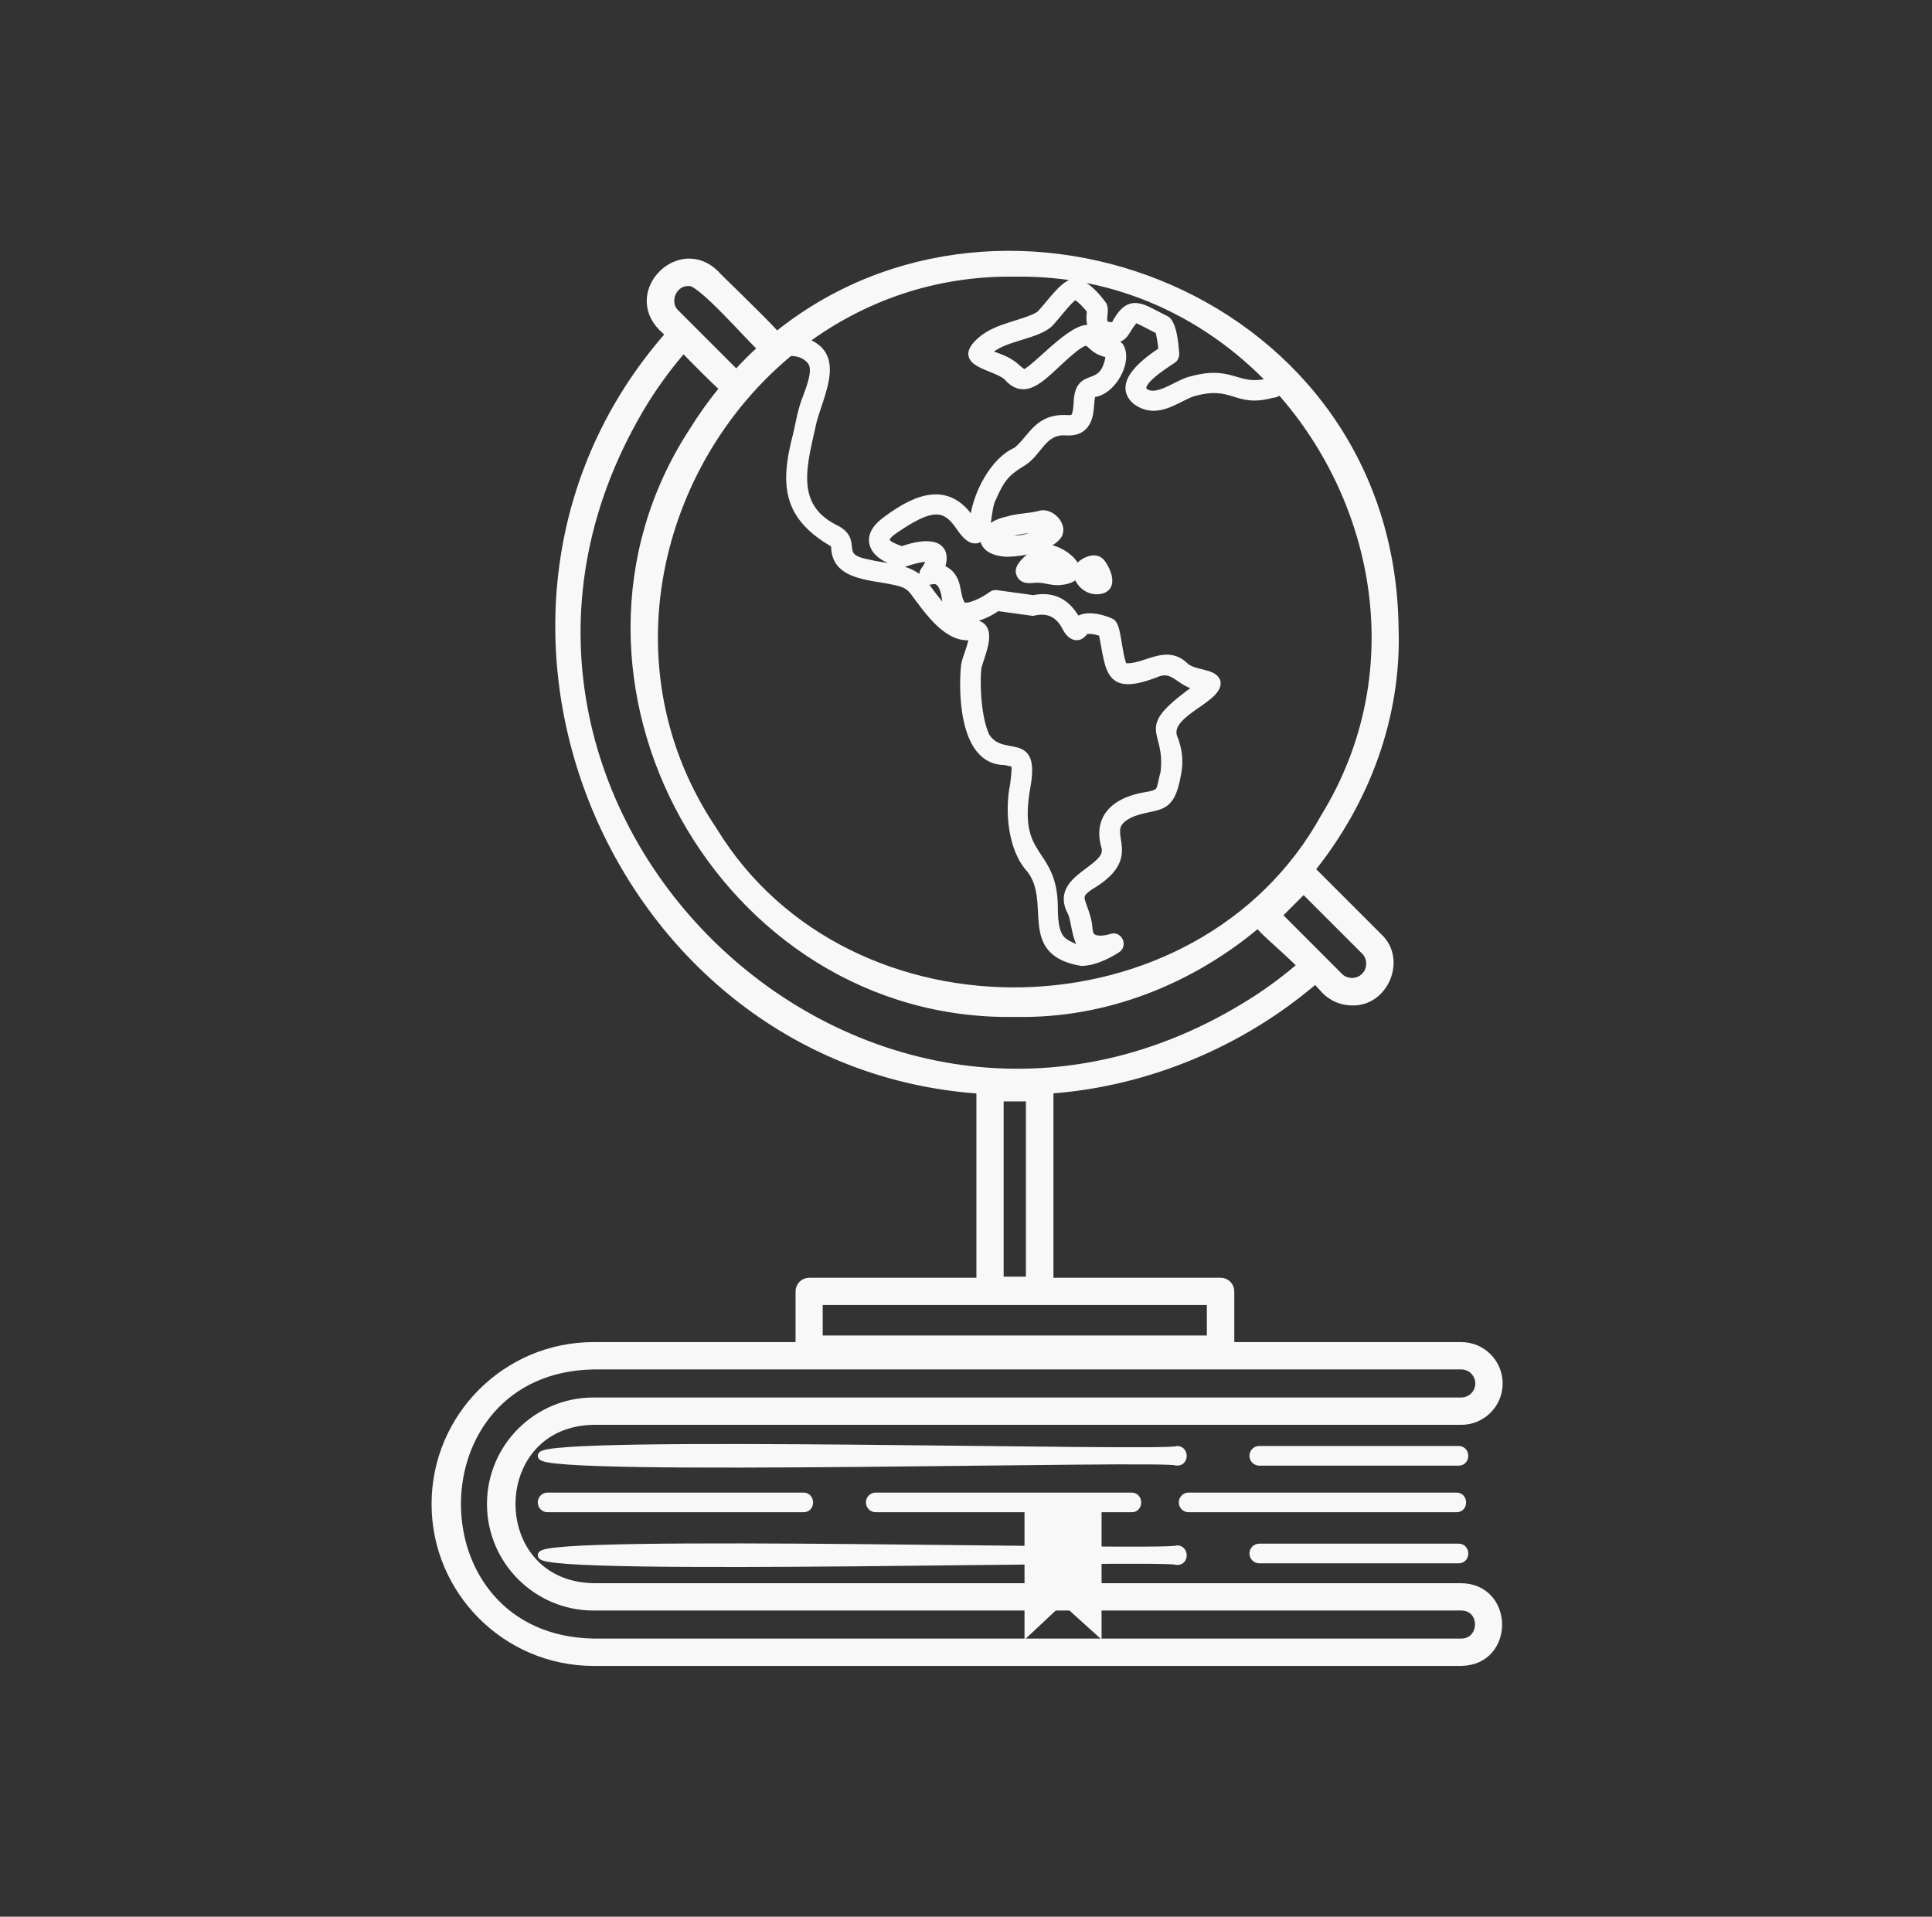 <svg width="129" height="128" viewBox="0 0 129 128" fill="none" xmlns="http://www.w3.org/2000/svg">
<rect x="0" y="0" width="129" height="128" fill="#333333" stroke="none"/>
<path d="M78.592 104.264C78.179 103.871 36.07 105.024 36.157 103.858C36.063 102.692 78.186 103.845 78.592 103.452C79.106 103.445 79.132 104.278 78.592 104.264Z" fill="#F8F8F8" stroke="#F8F8F8" stroke-width="0.5"/>
<path d="M78.592 97.628C78.179 97.234 36.07 98.387 36.157 97.221C36.063 96.055 78.186 97.208 78.592 96.814C79.106 96.808 79.132 97.634 78.592 97.628Z" fill="#F8F8F8" stroke="#F8F8F8" stroke-width="0.5"/>
<path d="M53.643 100.739H36.563C36.337 100.739 36.157 100.559 36.157 100.333C36.157 100.106 36.337 99.926 36.563 99.926H53.643C54.169 99.92 54.176 100.753 53.643 100.739Z" fill="#F8F8F8" stroke="#F8F8F8" stroke-width="0.5"/>
<path d="M75.554 100.739H58.474C58.247 100.739 58.068 100.559 58.068 100.333C58.068 100.106 58.247 99.926 58.474 99.926H75.554C76.073 99.92 76.087 100.753 75.554 100.739Z" fill="#F8F8F8" stroke="#F8F8F8" stroke-width="0.5"/>
<path d="M97.244 100.739H79.365C79.139 100.739 78.959 100.559 78.959 100.333C78.959 100.106 79.139 99.926 79.365 99.926H97.244C97.771 99.92 97.778 100.753 97.244 100.739Z" fill="#F8F8F8" stroke="#F8F8F8" stroke-width="0.5"/>
<path d="M97.391 97.627H84.083C83.856 97.627 83.677 97.447 83.677 97.221C83.677 96.994 83.856 96.814 84.083 96.814H97.384C97.917 96.808 97.924 97.634 97.391 97.627Z" fill="#F8F8F8" stroke="#F8F8F8" stroke-width="0.5"/>
<path d="M97.391 104.151H84.083C83.856 104.151 83.677 103.971 83.677 103.745C83.677 103.518 83.856 103.338 84.083 103.338H97.384C97.917 103.325 97.924 104.158 97.391 104.151Z" fill="#F8F8F8" stroke="#F8F8F8" stroke-width="0.5"/>
<path d="M73.302 108.929L70.936 106.79L68.657 108.929V100.673H73.302V108.929Z" fill="#F8F8F8" stroke="#F8F8F8" stroke-width="0.5"/>
<path d="M97.571 105.977H39.629C32.338 105.844 32.365 95.022 39.629 94.902H97.571C98.957 94.902 100.083 93.776 100.083 92.389C100.083 91.003 98.957 89.877 97.571 89.877H39.629C33.804 89.877 29.066 94.615 29.066 100.439C29.066 106.264 33.804 111.002 39.629 111.002H97.571C100.89 110.942 100.85 106.03 97.571 105.977ZM97.571 109.676H39.629C27.48 109.456 27.507 91.417 39.629 91.203H97.571C98.224 91.203 98.757 91.736 98.757 92.389C98.757 93.043 98.224 93.576 97.571 93.576H39.629C35.843 93.576 32.765 96.654 32.765 100.439C32.765 104.225 35.843 107.303 39.629 107.303H97.571C99.144 107.317 99.104 109.662 97.571 109.676Z" fill="#F8F8F8" stroke="#F8F8F8" stroke-width="0.5"/>
<path d="M70.656 35.74C71.056 35.08 70.116 34.107 69.396 34.367C68.777 34.533 67.917 34.533 67.277 34.74C65.238 35.173 65.145 36.839 67.231 36.932C68.364 36.926 70.149 36.506 70.656 35.74ZM66.651 35.946C66.644 35.94 66.638 35.94 66.638 35.933C66.931 35.706 68.05 35.393 68.63 35.366C69.003 35.4 69.656 35.02 69.823 35.333C69.25 35.913 67.291 36.239 66.651 35.946Z" fill="#F8F8F8" stroke="#F8F8F8" stroke-width="0.5"/>
<path d="M69.77 36.586C69.663 36.573 69.563 36.599 69.477 36.659C67.891 37.745 68.037 38.132 68.111 38.339C68.184 38.532 68.377 38.745 68.897 38.685C69.67 38.592 69.95 38.818 70.629 38.832C73.175 38.685 71.296 36.653 69.77 36.586ZM69.397 37.799C69.53 37.692 69.677 37.579 69.83 37.465C70.263 37.552 70.649 37.772 70.856 37.945C70.31 38.019 69.983 37.812 69.397 37.799Z" fill="#F8F8F8" stroke="#F8F8F8" stroke-width="0.5"/>
<path d="M73.435 37.472C73.022 37.119 72.189 37.532 71.942 37.992C71.775 38.592 72.395 39.471 73.281 39.438C74.701 39.358 73.681 37.632 73.435 37.472ZM72.855 38.292C72.888 38.279 72.921 38.265 72.955 38.252C73.028 38.359 73.088 38.472 73.121 38.559C73.001 38.545 72.962 38.472 72.855 38.292Z" fill="#F8F8F8" stroke="#F8F8F8" stroke-width="0.5"/>
<path d="M87.549 58.064C91.18 53.552 93.346 47.868 93.133 41.924C92.86 19.893 67.124 10.03 51.87 22.405C50.577 20.992 47.805 18.38 47.758 18.274C45.373 15.968 41.881 19.46 44.187 21.846C44.213 21.859 44.4 22.039 44.687 22.332C28.353 40.898 40.928 71.118 65.445 72.791V85.579H54.029C53.663 85.579 53.37 85.879 53.37 86.239V90.104C53.37 90.47 53.669 90.764 54.029 90.764H81.504C81.871 90.764 82.164 90.464 82.164 90.104V86.239C82.164 85.872 81.864 85.579 81.504 85.579H70.089V72.784C76.54 72.325 82.884 69.692 87.829 65.434C88.042 65.661 88.262 65.894 88.495 66.154C88.988 66.647 89.635 66.894 90.281 66.894C92.447 66.973 93.673 64.081 92.067 62.582L87.549 58.064ZM88.435 54.565C80.112 69.639 56.621 70.172 47.639 55.465C40.348 44.663 43.754 30.928 52.723 23.525C53.15 23.512 53.696 23.605 54.103 24.058C54.562 24.578 54.229 25.511 53.869 26.497C53.509 27.383 53.41 28.11 53.196 29.043C52.263 32.561 52.623 34.574 55.742 36.346C55.688 38.085 57.128 38.392 59.007 38.678C60.193 38.892 60.6 38.965 61.033 39.538C61.926 40.738 63.312 42.81 64.931 42.47C64.958 42.983 64.505 43.903 64.425 44.416C64.265 45.729 64.152 50.853 67.091 50.84C67.677 50.953 67.77 51.007 67.784 51.133C67.817 51.42 67.757 51.893 67.69 52.433C67.344 54.066 67.517 56.691 68.79 58.05C70.509 60.263 68.13 63.562 72.208 64.255C73.201 64.255 74.328 63.555 74.587 63.382C75.007 63.122 74.674 62.435 74.214 62.609C73.901 62.709 73.281 62.828 72.955 62.609C72.901 62.569 72.735 62.462 72.701 62.062C72.662 61.462 72.488 60.989 72.348 60.609C72.095 59.916 72.022 59.71 72.748 59.203C76.673 56.911 72.868 55.425 75.66 54.272C77.32 53.672 78.153 54.272 78.599 51.753C78.826 50.627 78.599 49.927 78.433 49.414C77.553 47.688 81.398 46.762 81.251 45.549C81.038 44.836 79.652 45.062 79.066 44.436C77.779 43.25 76.367 44.716 75.04 44.529C75.02 44.516 75.007 44.509 74.994 44.469C74.614 43.496 74.627 41.764 74.188 41.551C74.021 41.471 72.681 40.884 71.922 41.444C71.555 40.844 70.816 39.611 69.01 39.998L66.537 39.658C66.424 39.645 66.311 39.672 66.224 39.738C65.684 40.138 64.698 40.638 64.278 40.458C63.685 39.818 64.212 38.479 62.819 37.946C63.392 36.359 62.133 36.046 60.213 36.739C59.234 36.38 58.634 36.113 59.78 35.353C62.113 33.761 63.066 33.707 64.038 35.127C64.478 35.766 64.818 36.12 65.245 36.026C66.131 35.7 65.811 34.034 66.297 33.201C66.937 31.708 67.424 31.415 68.33 30.849C69.383 30.169 69.643 28.709 71.202 28.829C72.668 28.923 72.761 27.676 72.808 27.01C72.848 26.45 72.895 26.29 73.008 26.277C74.034 26.177 74.947 24.811 74.947 23.811C74.921 22.678 74.201 22.978 73.588 22.499C75.247 22.992 74.994 22.079 75.814 21.299C76.22 21.432 76.946 21.872 77.359 22.045C77.446 22.239 77.553 22.812 77.606 23.405C76.773 23.965 74.454 25.511 75.82 26.75C77.193 27.796 78.466 26.67 79.565 26.25C82.377 25.404 82.464 27.03 84.97 26.31C85.09 26.337 85.283 26.244 85.469 26.097C92.127 33.594 94.279 45.043 88.435 54.565ZM77.726 21.279C76.247 20.559 75.42 19.733 74.414 21.752C73.208 21.872 73.908 20.946 73.661 20.393C73.241 19.806 72.182 18.5 71.349 19C70.696 19.387 69.989 20.453 69.409 21.032C68.377 21.659 66.577 21.785 65.504 22.738C63.745 24.265 66.331 24.391 67.231 25.137C68.503 26.637 69.689 25.044 71.162 23.745C73.148 22.006 72.295 23.272 73.954 23.625C74.021 23.631 74.068 23.638 74.068 23.825C73.654 26.284 71.995 24.564 71.935 26.957C71.868 27.85 71.769 28.003 71.249 27.97C69.263 27.856 68.923 29.269 67.864 30.122C66.417 30.709 65.105 33.034 64.985 34.967C63.459 32.388 61.353 33.127 59.287 34.647C58.527 35.167 58.188 35.706 58.288 36.253C58.461 37.186 59.847 37.559 60.12 37.626C60.2 37.646 60.287 37.639 60.36 37.612C61.646 37.172 62.026 37.266 62.099 37.299C62.113 37.426 61.959 37.786 61.726 38.099C61.466 38.419 61.826 38.912 62.212 38.772C62.219 38.772 62.446 38.699 62.652 38.832C62.906 38.992 63.079 39.418 63.145 40.031C63.352 42.19 65.744 41.204 66.584 40.551L68.963 40.878C70.196 40.571 70.829 41.218 71.169 41.897C71.429 42.417 71.942 42.803 72.388 42.197C72.528 41.99 73.135 42.09 73.608 42.264C74.128 44.849 73.928 46.289 77.386 44.909C78.466 44.583 78.852 45.722 80.065 45.836C75.767 48.908 78.113 48.428 77.739 51.593C77.413 52.719 77.653 52.933 76.666 53.119C74.248 53.472 73.235 54.772 73.801 56.604C74.154 58.084 70.269 58.604 71.529 60.916C71.835 61.556 71.802 63.108 72.508 63.368C72.128 63.455 71.902 63.355 71.609 63.208C70.869 62.862 70.382 62.629 70.382 60.596C70.362 56.598 67.664 57.544 68.55 52.553C69.203 48.921 66.964 50.92 65.831 49.181C65.165 47.741 65.185 45.156 65.285 44.569C65.531 43.577 66.484 41.731 64.925 41.617C63.705 41.957 62.472 39.991 61.726 39.032C60.913 37.859 59.334 37.952 57.881 37.592C55.695 37.172 57.481 36.106 55.709 35.267C52.717 33.734 53.683 30.895 54.282 28.13C54.802 26.197 56.255 23.611 53.663 22.798C57.554 19.9 62.379 18.147 67.764 18.227C74.614 18.114 80.592 20.992 84.876 25.471C82.477 26.13 82.384 24.518 79.319 25.444C78.399 25.757 77.093 26.81 76.353 26.104C75.947 25.564 77.526 24.524 78.272 24.038C78.412 23.958 78.492 23.798 78.486 23.638C78.346 21.486 77.906 21.346 77.726 21.279ZM73.048 22.099C72.068 21.192 69.323 24.511 68.457 24.891C68.363 24.918 68.27 24.911 67.803 24.491C67.197 23.958 66.524 23.825 65.884 23.565C66.884 22.505 69.023 22.479 70.023 21.646C70.549 21.126 71.222 20.126 71.769 19.76C71.962 19.793 72.448 20.239 72.835 20.746C72.775 21.066 72.722 21.652 73.048 22.099ZM45.966 18.853C46.692 18.613 50.244 22.799 50.864 23.265C50.278 23.791 49.711 24.358 49.165 24.958L46.119 21.912L45.566 21.359L45.113 20.906C44.36 20.186 44.933 18.82 45.966 18.853ZM80.832 86.898V89.437H54.682V86.898H80.832ZM66.764 85.506V73.304H68.75V85.506H66.764ZM83.883 66.734C57.654 83.64 26.761 53.359 43.041 26.797C43.807 25.564 44.68 24.391 45.626 23.292C46.492 24.178 47.565 25.264 48.305 25.944C47.565 26.837 46.872 27.803 46.226 28.843C35.577 45.263 48.225 68.033 67.803 67.66C73.814 67.786 79.525 65.481 84.004 61.696C84.39 62.249 85.356 62.968 86.889 64.475C85.936 65.294 84.936 66.047 83.883 66.734ZM91.121 65.207C90.674 65.674 89.868 65.674 89.421 65.207L85.343 61.123L87.042 59.423L91.121 63.502C91.587 63.955 91.587 64.761 91.121 65.207Z" fill="#F8F8F8" stroke="#F8F8F8" stroke-width="0.5"/>
</svg>
